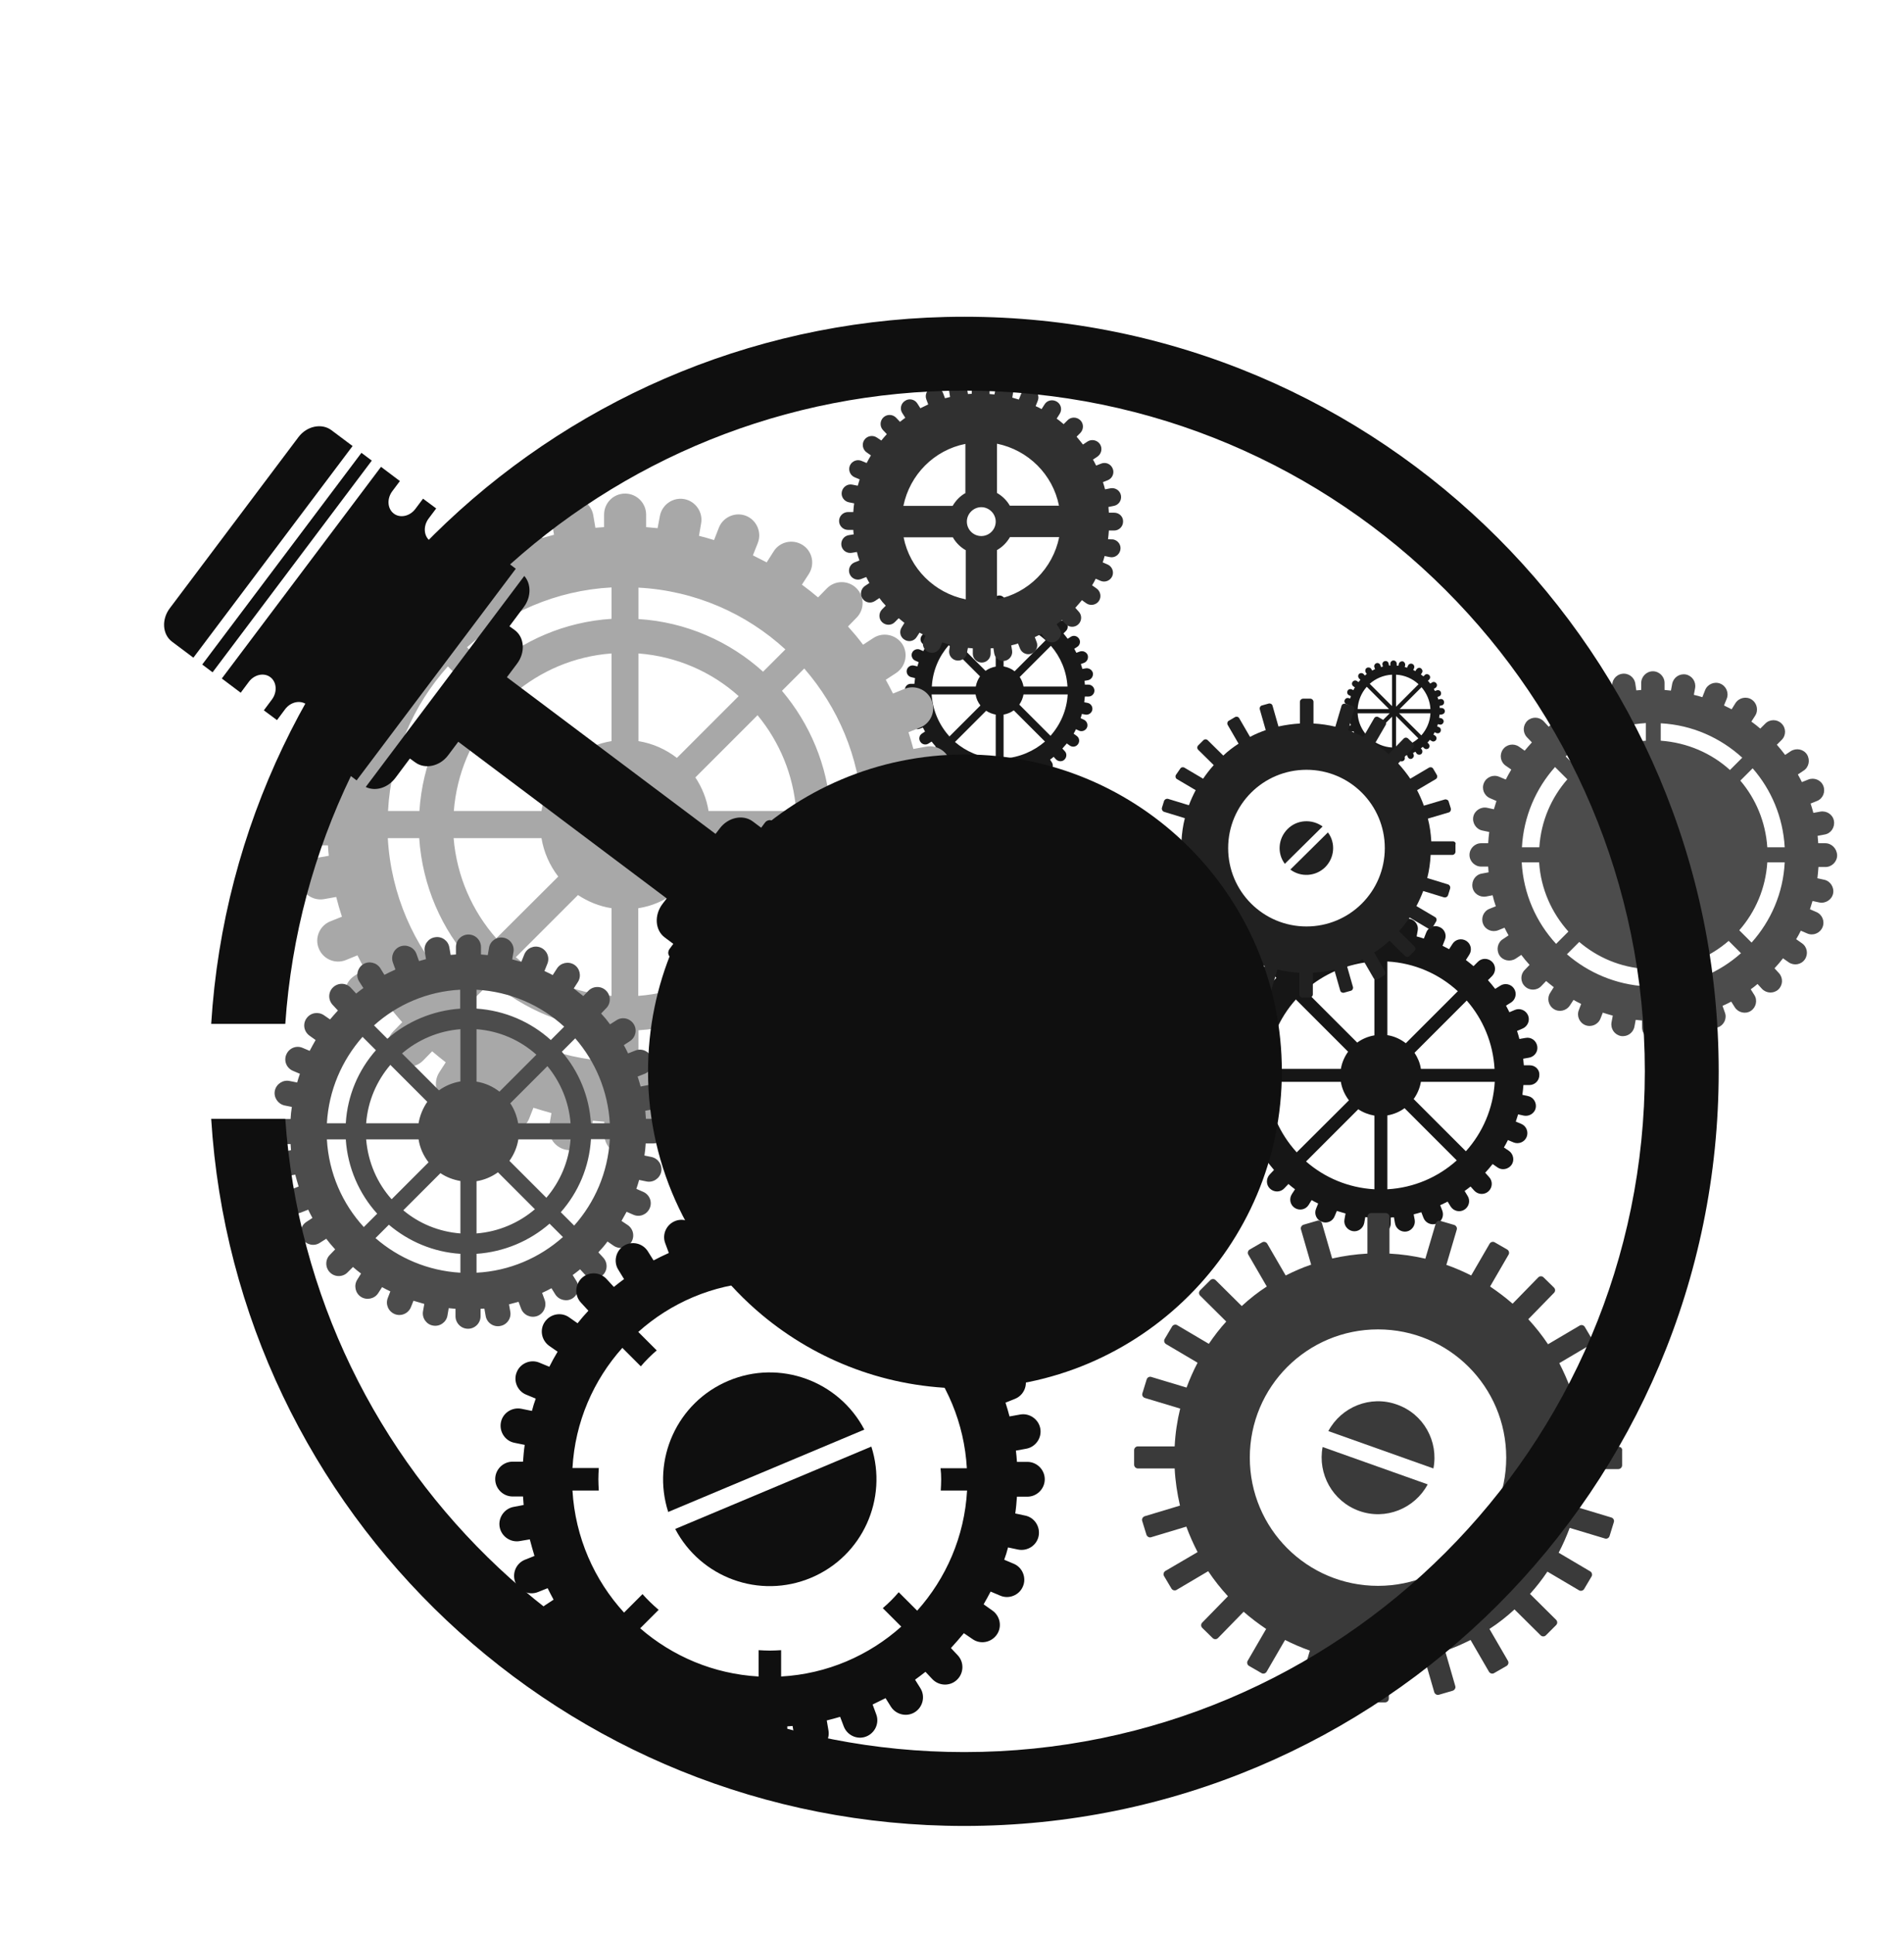 <?xml version="1.0" encoding="utf-8"?>
<!-- Generator: Adobe Illustrator 19.0.0, SVG Export Plug-In . SVG Version: 6.00 Build 0)  -->
<svg version="1.1" id="Calque_1" xmlns="http://www.w3.org/2000/svg" xmlns:xlink="http://www.w3.org/1999/xlink" x="0px" y="0px"
	 viewBox="0 0 897 911" style="enable-background:new 0 0 897 911;" xml:space="preserve">
<style type="text/css">
	.st0{fill:#191919;}
	.st1{fill:#161616;}
	.st2{fill:#A8A8A8;}
	.st3{fill:#4C4C4C;}
	.st4{fill:#303030;}
	.st5{fill:#0F0F0F;}
	.st6{fill:#212121;}
	.st7{fill:#3A3A3A;}
</style>
<path class="st0" d="M679.2,336.5c0.8,0,1.5-0.7,1.5-1.5s-0.7-1.5-1.5-1.5h-0.9c0-0.3-0.1-0.7-0.1-1l0.9-0.2
	c0.8-0.1,1.4-0.9,1.2-1.8c-0.1-0.8-0.9-1.4-1.8-1.2l-0.9,0.2c-0.1-0.4-0.2-0.8-0.4-1.2l0.8-0.3c0.8-0.3,1.1-1.2,0.8-2
	c-0.3-0.8-1.2-1.1-2-0.8l-0.8,0.3c-0.2-0.3-0.3-0.7-0.5-1l0.8-0.5c0.7-0.5,0.9-1.4,0.4-2.1s-1.4-0.9-2.1-0.4l-0.8,0.5
	c-0.3-0.5-0.7-0.9-1.1-1.3l0.6-0.6c0.6-0.6,0.6-1.6,0-2.1c-0.6-0.6-1.6-0.6-2.1,0l-0.6,0.6c-0.4-0.3-0.8-0.6-1.2-0.9l0.5-0.8
	c0.5-0.7,0.2-1.6-0.5-2.1c-0.7-0.5-1.6-0.2-2.1,0.5l-0.5,0.8c-0.3-0.2-0.7-0.3-1-0.5l0.4-0.9c0.3-0.8-0.1-1.7-0.9-2
	c-0.8-0.3-1.7,0.1-2,0.9l-0.4,0.9c-0.4-0.1-0.7-0.2-1.1-0.3l0.2-0.9c0.1-0.8-0.4-1.6-1.2-1.8c-0.8-0.1-1.6,0.4-1.8,1.2l-0.2,0.9
	c-0.3,0-0.6-0.1-0.8-0.1v-0.9c0-0.8-0.7-1.5-1.5-1.5c-0.8,0-1.5,0.7-1.5,1.5v0.9c-0.2,0-0.4,0-0.6,0l-0.2-0.9
	c-0.1-0.8-0.9-1.4-1.7-1.2c-0.8,0.1-1.4,0.9-1.2,1.7l0.2,0.9c-0.3,0.1-0.6,0.1-0.9,0.2l-0.3-0.9c-0.3-0.8-1.2-1.2-1.9-0.9
	c-0.8,0.3-1.2,1.2-0.9,1.9l0.3,0.9c-0.5,0.2-0.9,0.4-1.3,0.7l-0.5-0.8c-0.4-0.7-1.4-0.9-2.1-0.5c-0.7,0.4-0.9,1.4-0.5,2.1l0.5,0.8
	c-0.3,0.2-0.6,0.4-0.9,0.7l-0.6-0.7c-0.6-0.6-1.5-0.6-2.1-0.1c-0.6,0.6-0.6,1.5-0.1,2.1l0.7,0.7c-0.3,0.4-0.6,0.7-0.9,1.1l-0.7-0.5
	c-0.7-0.5-1.6-0.3-2.1,0.4c-0.5,0.7-0.3,1.6,0.4,2.1l0.7,0.5c-0.3,0.4-0.5,0.9-0.7,1.3l-0.8-0.4c-0.8-0.3-1.7,0-2,0.8
	c-0.3,0.8,0,1.7,0.8,2l0.8,0.4c-0.1,0.4-0.2,0.7-0.3,1.1l-0.9-0.2c-0.8-0.2-1.6,0.4-1.8,1.2c-0.2,0.8,0.4,1.6,1.2,1.8l0.9,0.2
	c-0.1,0.5-0.1,1-0.2,1.5h-0.9c-0.8,0-1.5,0.7-1.5,1.5s0.7,1.5,1.5,1.5h0.9c0,0.3,0,0.5,0.1,0.7l-0.9,0.2c-0.8,0.1-1.4,0.9-1.2,1.8
	c0.1,0.8,0.9,1.4,1.8,1.2l0.9-0.2c0.1,0.5,0.3,1,0.4,1.4l-0.8,0.3c-0.8,0.3-1.1,1.2-0.8,2c0.3,0.8,1.2,1.1,2,0.8l0.8-0.3
	c0.2,0.3,0.3,0.7,0.5,1l-0.8,0.5c-0.7,0.5-0.9,1.4-0.4,2.1s1.4,0.9,2.1,0.4l0.8-0.5c0.3,0.4,0.7,0.9,1.1,1.3L640,350
	c-0.6,0.6-0.6,1.6,0,2.1c0.6,0.6,1.6,0.6,2.1,0l0.6-0.7c0.3,0.3,0.6,0.5,1,0.8l-0.5,0.7c-0.5,0.7-0.2,1.6,0.5,2.1
	c0.7,0.5,1.6,0.2,2.1-0.5l0.5-0.7c0.3,0.2,0.7,0.4,1,0.5l-0.3,0.8c-0.3,0.8,0.1,1.7,0.9,2c0.8,0.3,1.7-0.1,2-0.9l0.3-0.8
	c0.4,0.1,0.9,0.3,1.3,0.4l-0.2,0.9c-0.1,0.8,0.4,1.6,1.2,1.8c0.8,0.1,1.6-0.4,1.8-1.2l0.2-0.9c0.3,0,0.6,0.1,0.8,0.1v0.9
	c0,0.8,0.7,1.5,1.5,1.5c0.8,0,1.5-0.7,1.5-1.5v-0.9c0.2,0,0.3,0,0.5,0l0.1,0.9c0.1,0.8,0.9,1.4,1.7,1.2h0c0.8-0.1,1.4-0.9,1.2-1.7
	l-0.1-0.9c0.4-0.1,0.8-0.2,1.2-0.3l0.3,0.8c0.3,0.8,1.2,1.2,1.9,0.9s1.2-1.2,0.9-1.9l-0.3-0.8c0.4-0.2,0.8-0.4,1.1-0.6l0.5,0.7
	c0.4,0.7,1.4,0.9,2.1,0.5c0.7-0.4,0.9-1.4,0.5-2.1l-0.5-0.7c0.3-0.2,0.6-0.5,0.9-0.7l0.6,0.6c0.6,0.6,1.5,0.6,2.1,0.1
	c0.6-0.6,0.6-1.5,0.1-2.1l-0.6-0.6c0.4-0.4,0.8-0.9,1.1-1.3l0.8,0.5c0.7,0.5,1.6,0.3,2.1-0.4s0.3-1.6-0.4-2.1l-0.8-0.5
	c0.2-0.4,0.4-0.7,0.6-1.1l0.8,0.4c0.8,0.3,1.7,0,2-0.8s0-1.7-0.8-2l-0.8-0.3c0.1-0.4,0.2-0.7,0.3-1.1l0.9,0.2
	c0.8,0.2,1.6-0.4,1.8-1.2c0.2-0.8-0.4-1.6-1.2-1.8l-0.9-0.2c0.1-0.5,0.1-1,0.2-1.5H679.2z M643.9,323.5l10.5,10.5h-14.8
	C639.8,330,641.4,326.3,643.9,323.5z M644.1,346.6c-2.6-2.8-4.3-6.5-4.5-10.6h15.1L644.1,346.6z M655.8,352.1
	c-3.9-0.2-7.5-1.8-10.3-4.2l10.3-10.3V352.1z M655.8,332.6l-10.5-10.5c2.8-2.5,6.5-4.1,10.5-4.3V332.6z M657.7,317.8
	c4.1,0.2,7.8,1.9,10.6,4.5l-10.6,10.6V317.8z M657.7,352.1v-14.8l10.5,10.5C665.4,350.3,661.8,351.9,657.7,352.1z M669.6,346.4
	L659.1,336h14.8C673.7,340,672.1,343.6,669.6,346.4z M659.4,334l10.3-10.3c2.4,2.8,4,6.4,4.2,10.3H659.4z"/>
<path class="st0" d="M512.8,328.1c1.6,0,2.8-1.3,2.8-2.8s-1.3-2.8-2.8-2.8h-1.7c0-0.6-0.1-1.2-0.2-1.8l1.7-0.3
	c1.5-0.3,2.5-1.8,2.3-3.3c-0.3-1.5-1.8-2.5-3.3-2.3l-1.7,0.3c-0.2-0.8-0.4-1.5-0.7-2.3l1.6-0.6c1.4-0.6,2.1-2.2,1.6-3.7
	c-0.6-1.4-2.2-2.1-3.7-1.6l-1.6,0.6c-0.3-0.6-0.6-1.2-1-1.9l1.4-0.9c1.3-0.8,1.7-2.6,0.8-3.9s-2.6-1.7-3.9-0.8l-1.4,0.9
	c-0.6-0.8-1.3-1.7-2-2.5l1.2-1.2c1.1-1.1,1.1-2.9,0-4c-1.1-1.1-2.9-1.1-4,0l-1.2,1.2c-0.7-0.6-1.4-1.2-2.2-1.7l0.9-1.5
	c0.8-1.3,0.5-3.1-0.9-3.9h0c-1.3-0.8-3.1-0.5-3.9,0.9l-1,1.5c-0.6-0.3-1.2-0.6-1.9-0.9l0.7-1.7c0.6-1.4-0.1-3.1-1.6-3.7
	c-1.4-0.6-3.1,0.1-3.7,1.6l-0.7,1.7c-0.7-0.2-1.4-0.4-2-0.6l0.3-1.7c0.3-1.5-0.7-3-2.3-3.3c-1.5-0.3-3,0.7-3.3,2.3l-0.3,1.7
	c-0.5-0.1-1-0.1-1.5-0.1v-1.7c0-1.6-1.3-2.8-2.8-2.8c-1.6,0-2.8,1.3-2.8,2.8v1.7c-0.4,0-0.8,0.1-1.2,0.1l-0.3-1.7
	c-0.3-1.5-1.7-2.6-3.3-2.3c-1.5,0.3-2.6,1.7-2.3,3.3l0.3,1.7c-0.5,0.1-1.1,0.3-1.6,0.4l-0.6-1.6c-0.5-1.5-2.2-2.2-3.6-1.7
	c-1.5,0.5-2.2,2.2-1.7,3.6l0.6,1.6c-0.8,0.4-1.7,0.8-2.5,1.2l-0.9-1.5c-0.8-1.3-2.6-1.7-3.9-0.9c-1.3,0.8-1.7,2.6-0.9,3.9l0.9,1.5
	c-0.6,0.4-1.1,0.8-1.6,1.3l-1.2-1.3c-1.1-1.1-2.9-1.2-4-0.1c-1.1,1.1-1.2,2.9-0.1,4l1.2,1.3c-0.6,0.7-1.2,1.3-1.8,2l-1.4-1
	c-1.3-0.9-3-0.6-3.9,0.7c-0.9,1.3-0.6,3,0.7,3.9l1.4,0.9c-0.5,0.8-0.9,1.6-1.3,2.4l-1.6-0.7c-1.4-0.6-3.1,0.1-3.7,1.5
	c-0.6,1.4,0.1,3.1,1.5,3.7l1.6,0.7c-0.2,0.7-0.4,1.3-0.6,2l-1.7-0.4c-1.5-0.3-3,0.7-3.3,2.2c-0.3,1.5,0.7,3,2.2,3.3l1.7,0.4
	c-0.1,0.9-0.2,1.8-0.3,2.7h-1.7c-1.6,0-2.8,1.3-2.8,2.8s1.3,2.8,2.8,2.8h1.7c0,0.5,0.1,0.9,0.1,1.4l-1.6,0.3
	c-1.5,0.3-2.5,1.8-2.3,3.3h0c0.3,1.5,1.8,2.5,3.3,2.3l1.6-0.3c0.2,0.9,0.5,1.8,0.8,2.7l-1.6,0.6c-1.4,0.6-2.1,2.2-1.6,3.7
	c0.6,1.4,2.2,2.1,3.7,1.6l1.6-0.6c0.3,0.6,0.6,1.2,1,1.9l-1.4,0.9c-1.3,0.8-1.7,2.6-0.8,3.9c0.8,1.3,2.6,1.7,3.9,0.8l1.4-0.9
	c0.6,0.8,1.3,1.6,2,2.4l-1.2,1.2c-1.1,1.1-1.1,2.9,0,4c1.1,1.1,2.9,1.1,4,0l1.2-1.2c0.6,0.5,1.2,1,1.8,1.5l-0.9,1.4
	c-0.8,1.3-0.5,3.1,0.9,3.9c1.3,0.8,3.1,0.5,3.9-0.9l0.9-1.3c0.6,0.3,1.2,0.7,1.9,1l-0.6,1.5c-0.6,1.4,0.1,3.1,1.6,3.7
	c1.4,0.6,3.1-0.1,3.7-1.6l0.6-1.4c0.8,0.3,1.6,0.5,2.4,0.7l-0.3,1.7c-0.3,1.5,0.7,3,2.3,3.3c1.5,0.3,3-0.7,3.3-2.3l0.3-1.7
	c0.5,0.1,1,0.1,1.5,0.1v1.7c0,1.6,1.3,2.8,2.8,2.8c1.6,0,2.8-1.3,2.8-2.8v-1.7c0.3,0,0.6,0,0.9-0.1l0.3,1.7c0.3,1.5,1.7,2.6,3.3,2.3
	s2.6-1.7,2.3-3.3l-0.3-1.6c0.7-0.2,1.5-0.4,2.2-0.6l0.6,1.6c0.5,1.5,2.2,2.2,3.6,1.7c1.5-0.5,2.2-2.2,1.7-3.6l-0.6-1.6
	c0.7-0.3,1.4-0.7,2.1-1l0.9,1.4c0.8,1.3,2.6,1.7,3.9,0.9c1.3-0.8,1.7-2.6,0.9-3.9l-0.9-1.4c0.6-0.4,1.1-0.8,1.7-1.3l1.1,1.2
	c1.1,1.1,2.9,1.2,4,0.1v0c1.1-1.1,1.2-2.9,0.1-4l-1.1-1.2c0.7-0.8,1.4-1.6,2.1-2.4l1.4,1c1.3,0.9,3,0.6,3.9-0.7v0
	c0.9-1.3,0.6-3-0.7-3.9l-1.4-1c0.4-0.7,0.8-1.4,1.1-2.1l1.5,0.7c1.4,0.6,3.1-0.1,3.7-1.5c0.6-1.4-0.1-3.1-1.5-3.7l-1.5-0.7
	c0.2-0.7,0.4-1.3,0.6-2l1.6,0.3c1.5,0.3,3-0.7,3.3-2.2c0.3-1.5-0.7-3-2.2-3.3l-1.6-0.3c0.1-0.9,0.2-1.8,0.3-2.7H512.8z M447,303.9
	l14.7,14.7c-1,1.4-1.7,3.1-2,4.8H439C439.4,315.9,442.4,309.1,447,303.9z M447.3,346.9c-4.8-5.3-7.9-12.2-8.4-19.8h20.7
	c0.3,1.9,1.1,3.7,2.3,5.2L447.3,346.9z M469.1,357.3c-7.3-0.4-14-3.3-19.2-7.8l14.7-14.7c1.3,0.9,2.9,1.5,4.5,1.8V357.3z M469.1,314
	c-1.8,0.3-3.4,1-4.8,2l-14.7-14.7c5.2-4.7,12-7.7,19.5-8.1V314z M472.8,293.2c7.6,0.4,14.5,3.5,19.8,8.4L478,316.2
	c-1.5-1.2-3.2-1.9-5.2-2.3V293.2z M472.8,357.3v-20.7c1.8-0.3,3.4-1,4.8-2l14.7,14.7C487.1,353.8,480.3,356.8,472.8,357.3z
	 M494.9,346.6l-14.7-14.7c1-1.4,1.7-3.1,2-4.8H503C502.6,334.5,499.6,341.3,494.9,346.6z M482.2,323.4c-0.3-1.6-0.9-3.2-1.8-4.5
	l14.7-14.7c4.5,5.2,7.4,11.9,7.8,19.2H482.2z"/>
<path class="st1" d="M720.7,501.8h-2.8c-0.1-1-0.2-2.1-0.3-3.1l2.8-0.5c2.6-0.5,4.3-2.9,3.8-5.5c-0.5-2.6-2.9-4.3-5.5-3.8l-2.9,0.5
	c-0.3-1.3-0.7-2.5-1.1-3.8l2.6-1.1c2.4-1,3.6-3.8,2.6-6.2s-3.8-3.6-6.2-2.6l-2.6,1.1c-0.5-1.1-1.1-2.1-1.6-3.1l2.4-1.5
	c2.2-1.4,2.8-4.4,1.4-6.5h0c-1.4-2.2-4.4-2.8-6.5-1.4l-2.4,1.5c-1.1-1.4-2.2-2.8-3.4-4.1l2-2c1.8-1.9,1.8-4.9-0.1-6.7
	c-1.9-1.8-4.9-1.8-6.7,0.1l-2,2c-1.2-1-2.4-2-3.6-2.9l1.6-2.5c1.4-2.2,0.8-5.1-1.4-6.5s-5.1-0.8-6.5,1.4l-1.6,2.5
	c-1-0.5-2.1-1.1-3.1-1.6l1.1-2.8c1-2.4-0.2-5.2-2.7-6.1c-2.4-1-5.2,0.2-6.1,2.7l-1.1,2.8c-1.1-0.4-2.3-0.7-3.4-1l0.5-2.8
	c0.5-2.6-1.3-5-3.8-5.5s-5,1.3-5.5,3.8l-0.5,2.8c-0.9-0.1-1.7-0.2-2.6-0.2v-2.8c0-2.6-2.1-4.7-4.7-4.7c-2.6,0-4.7,2.1-4.7,4.7v2.8
	c-0.7,0-1.3,0.1-2,0.2l-0.5-2.8c-0.4-2.6-2.9-4.3-5.4-3.9c-2.6,0.4-4.3,2.9-3.9,5.4l0.5,2.9c-0.9,0.2-1.8,0.5-2.7,0.7l-1-2.7
	c-0.9-2.4-3.6-3.7-6.1-2.8s-3.7,3.6-2.8,6.1l1,2.7c-1.4,0.6-2.8,1.3-4.2,2l-1.6-2.5c-1.4-2.2-4.3-2.9-6.5-1.5s-2.9,4.3-1.5,6.5
	l1.6,2.5c-0.9,0.7-1.9,1.4-2.8,2.1l-2-2.2c-1.8-1.9-4.8-2-6.7-0.2c-1.9,1.8-2,4.8-0.2,6.7l2,2.2c-1,1.1-2,2.2-3,3.4l-2.3-1.6
	c-2.1-1.5-5.1-0.9-6.6,1.2c-1.5,2.1-0.9,5.1,1.2,6.6l2.3,1.6c-0.8,1.3-1.5,2.7-2.3,4.1l-2.6-1.1c-2.4-1-5.2,0.1-6.2,2.5
	c-1,2.4,0.1,5.2,2.5,6.2l2.6,1.1c-0.4,1.1-0.7,2.2-1,3.3l-2.8-0.6c-2.5-0.5-5.1,1.1-5.6,3.6s1.1,5.1,3.6,5.6l2.8,0.6
	c-0.2,1.5-0.4,3-0.5,4.6h-2.8c-2.6,0-4.7,2.1-4.7,4.7v0c0,2.6,2.1,4.7,4.7,4.7h2.8c0.1,0.8,0.1,1.6,0.2,2.3l-2.7,0.5
	c-2.6,0.5-4.3,2.9-3.8,5.5v0c0.5,2.6,2.9,4.3,5.5,3.8l2.7-0.5c0.4,1.5,0.8,3,1.3,4.5l-2.6,1.1c-2.4,1-3.6,3.8-2.6,6.2
	c1,2.4,3.8,3.6,6.2,2.6l2.6-1.1c0.5,1.1,1.1,2.1,1.6,3.1l-2.4,1.5c-2.2,1.4-2.8,4.4-1.4,6.5s4.4,2.8,6.5,1.4l2.4-1.5
	c1.1,1.4,2.2,2.8,3.3,4.1l-2,2.1c-1.8,1.9-1.8,4.9,0.1,6.7c1.9,1.8,4.9,1.8,6.7-0.1l2-2.1c1,0.9,2,1.7,3.1,2.5l-1.5,2.3
	c-1.4,2.2-0.8,5.1,1.4,6.5c2.2,1.4,5.1,0.8,6.5-1.4l1.4-2.3c1,0.6,2.1,1.1,3.1,1.6l-1,2.5c-1,2.4,0.2,5.2,2.7,6.1
	c2.4,1,5.2-0.2,6.1-2.7l1-2.4c1.3,0.4,2.7,0.8,4.1,1.2l-0.5,2.8c-0.5,2.6,1.3,5,3.8,5.5c2.6,0.5,5-1.3,5.5-3.8l0.5-2.8
	c0.9,0.1,1.7,0.2,2.6,0.2v2.8c0,2.6,2.1,4.7,4.7,4.7c2.6,0,4.7-2.1,4.7-4.7v-2.8c0.5,0,1-0.1,1.5-0.1l0.5,2.8
	c0.4,2.6,2.9,4.3,5.4,3.9s4.3-2.9,3.9-5.4l-0.5-2.7c1.2-0.3,2.4-0.6,3.6-1l1,2.6c0.9,2.4,3.6,3.7,6.1,2.8s3.7-3.6,2.8-6.1l-1-2.6
	c1.2-0.6,2.4-1.1,3.5-1.7l1.4,2.3c1.4,2.2,4.3,2.9,6.5,1.5s2.9-4.3,1.5-6.5l-1.4-2.3c1-0.7,1.9-1.4,2.8-2.1l1.8,2
	c1.8,1.9,4.8,2,6.7,0.2v0c1.9-1.8,2-4.8,0.2-6.7l-1.8-2c1.2-1.3,2.4-2.7,3.5-4.1l2.3,1.6c2.1,1.5,5.1,0.9,6.6-1.2v0
	c1.5-2.1,0.9-5.1-1.2-6.6l-2.4-1.6c0.7-1.1,1.3-2.3,1.9-3.5l2.6,1.1c2.4,1,5.2-0.1,6.2-2.5c1-2.4-0.1-5.2-2.5-6.2l-2.6-1.1
	c0.4-1.1,0.7-2.2,1.1-3.4l2.7,0.6c2.5,0.5,5.1-1.1,5.6-3.6c0.5-2.5-1.1-5.1-3.6-5.6l-2.7-0.6c0.2-1.5,0.4-3,0.5-4.6h2.8
	c2.6,0,4.7-2.1,4.7-4.7v0C725.4,503.9,723.3,501.8,720.7,501.8z M610.5,470.8l24.6,24.6c-1.7,2.4-2.9,5.1-3.4,8.1h-34.8
	C597.6,491,602.6,479.6,610.5,470.8z M610.9,542.8c-8.1-8.9-13.3-20.4-14-33.2h34.8c0.5,3.2,1.9,6.2,3.8,8.7L610.9,542.8z
	 M647.5,560.2c-12.3-0.7-23.5-5.5-32.2-13.1l24.6-24.6c2.2,1.5,4.8,2.5,7.6,3V560.2z M647.5,487.7c-3,0.5-5.8,1.7-8.1,3.4
	l-24.6-24.6c8.8-7.8,20.2-12.8,32.7-13.6V487.7z M653.6,452.9c12.8,0.7,24.4,5.9,33.2,14l-24.5,24.5c-2.5-1.9-5.4-3.3-8.7-3.8V452.9
	z M653.6,560.2v-34.8c3-0.5,5.8-1.7,8.1-3.4l24.6,24.6C677.5,554.5,666.1,559.5,653.6,560.2z M690.6,542.3l-24.6-24.6
	c1.7-2.4,2.9-5.1,3.4-8.1h34.8C703.5,522.1,698.5,533.5,690.6,542.3z M669.4,503.5c-0.4-2.8-1.5-5.3-3-7.6l24.6-24.6
	c7.6,8.7,12.4,19.9,13.1,32.2H669.4z"/>
<path class="st2" d="M440.5,378.6h-5.9c-0.1-2.1-0.3-4.3-0.6-6.4l5.9-1.1c5.3-1,8.9-6.1,7.9-11.5c-1-5.3-6.1-8.9-11.5-7.9l-6,1.1
	c-0.7-2.7-1.5-5.3-2.3-7.9l5.5-2.2c5-2,7.5-7.8,5.4-12.8c-2-5-7.8-7.5-12.8-5.4l-5.4,2.2c-1.1-2.2-2.2-4.3-3.4-6.5l4.9-3.2
	c4.5-3,5.8-9.1,2.9-13.6h0c-3-4.5-9.1-5.8-13.6-2.9l-4.9,3.2c-2.2-3-4.6-5.8-7.1-8.6l4.1-4.2c3.8-3.9,3.7-10.1-0.2-13.9
	c-3.9-3.8-10.1-3.7-13.9,0.2l-4.1,4.2c-2.5-2.1-5-4.1-7.6-6l3.3-5.1c2.9-4.6,1.6-10.7-3-13.6h0c-4.6-2.9-10.7-1.6-13.6,3l-3.3,5.2
	c-2.1-1.1-4.3-2.2-6.5-3.3l2.3-5.8c2-5-0.5-10.8-5.5-12.8c-5-2-10.8,0.5-12.8,5.5l-2.3,5.9c-2.3-0.7-4.7-1.4-7.1-2l1-5.8
	c1-5.3-2.6-10.5-7.9-11.5c-5.3-1-10.5,2.6-11.5,7.9l-1.1,5.8c-1.8-0.2-3.6-0.3-5.4-0.5v-5.9c0-5.4-4.4-9.9-9.9-9.9s-9.9,4.4-9.9,9.9
	v5.9c-1.4,0.1-2.8,0.2-4.1,0.3l-1-5.9c-0.9-5.3-6-9-11.4-8.1c-5.3,0.9-9,6-8.1,11.4l1,5.9c-1.9,0.5-3.7,1-5.5,1.5l-2.1-5.6
	c-1.9-5.1-7.6-7.7-12.7-5.8c-5.1,1.9-7.7,7.6-5.8,12.7l2.1,5.6c-3,1.3-5.9,2.7-8.7,4.2l-3.2-5.2c-2.9-4.6-9-6-13.6-3.1
	c-4.6,2.9-6,9-3.1,13.6l3.3,5.2c-2,1.4-3.9,2.9-5.7,4.4l-4.2-4.5c-3.7-4-10-4.2-13.9-0.5c-4,3.7-4.2,10-0.5,13.9l4.2,4.5
	c-2.1,2.3-4.2,4.7-6.2,7.1l-4.8-3.4c-4.5-3.1-10.6-2-13.7,2.5c-3.1,4.5-2,10.6,2.5,13.7l4.7,3.3c-1.7,2.8-3.2,5.6-4.7,8.5l-5.5-2.3
	c-5-2.1-10.8,0.2-12.9,5.2c-2.1,5,0.2,10.8,5.2,12.9l5.5,2.3c-0.8,2.3-1.5,4.6-2.2,7l-5.8-1.2c-5.3-1.1-10.6,2.3-11.7,7.6
	c-1.1,5.3,2.3,10.6,7.6,11.7l5.9,1.2c-0.4,3.1-0.8,6.3-1,9.5h-5.9c-5.4,0-9.9,4.4-9.9,9.9v0c0,5.4,4.4,9.9,9.9,9.9h5.9
	c0.1,1.6,0.2,3.3,0.4,4.9l-5.7,1c-5.3,1-8.9,6.1-7.9,11.5l0,0c1,5.3,6.1,8.9,11.5,7.9l5.6-1c0.8,3.2,1.7,6.3,2.7,9.3l-5.5,2.2
	c-5,2-7.5,7.8-5.4,12.8c2,5,7.8,7.5,12.8,5.4l5.4-2.2c1.1,2.2,2.2,4.3,3.4,6.5l-4.9,3.2c-4.5,3-5.8,9.1-2.9,13.6
	c3,4.5,9.1,5.8,13.6,2.9l4.9-3.2c2.2,2.9,4.5,5.7,7,8.5l-4.2,4.3c-3.8,3.9-3.7,10.1,0.2,13.9c3.9,3.8,10.1,3.7,13.9-0.2l4.2-4.3
	c2.1,1.8,4.2,3.5,6.4,5.2l-3.1,4.8c-2.9,4.6-1.6,10.7,3,13.6c4.6,2.9,10.7,1.6,13.6-3l3-4.7c2.1,1.2,4.3,2.3,6.5,3.4l-2,5.1
	c-2,5,0.5,10.8,5.5,12.8c5,2,10.8-0.5,12.8-5.5l2-5.1c2.8,0.9,5.7,1.7,8.5,2.5l-1,5.8c-1,5.3,2.6,10.5,7.9,11.5
	c5.3,1,10.5-2.6,11.5-7.9l1.1-5.8c1.8,0.2,3.6,0.3,5.4,0.5v5.9c0,5.4,4.4,9.9,9.9,9.9s9.9-4.4,9.9-9.9v-5.9c1-0.1,2-0.1,3-0.2l1,5.8
	c0.9,5.3,6,9,11.4,8.1h0c5.3-0.9,9-6,8.1-11.4l-1-5.7c2.5-0.6,5.1-1.3,7.6-2l2,5.4c1.9,5.1,7.6,7.7,12.7,5.8
	c5.1-1.9,7.7-7.6,5.8-12.7l-2-5.5c2.5-1.1,5-2.3,7.4-3.6l3,4.8c2.9,4.6,9,6,13.6,3.1s6-9,3.1-13.6l-3-4.8c2-1.4,3.9-2.9,5.8-4.5
	l3.8,4.1c3.7,4,10,4.2,13.9,0.5v0c4-3.7,4.2-10,0.5-13.9l-3.8-4.1c2.5-2.7,5-5.5,7.3-8.5l4.9,3.4c4.5,3.1,10.6,2,13.7-2.5v0
	c3.1-4.5,2-10.6-2.5-13.7l-5-3.4c1.4-2.4,2.7-4.8,3.9-7.2l5.4,2.3c5,2.1,10.8-0.2,12.9-5.2c2.1-5-0.2-10.8-5.2-12.9l-5.4-2.3
	c0.8-2.3,1.5-4.6,2.2-7l5.7,1.2c5.3,1.1,10.6-2.3,11.7-7.6c1.1-5.3-2.3-10.6-7.6-11.7l-5.7-1.2c0.4-3.2,0.8-6.3,1-9.6h5.9
	c5.4,0,9.9-4.4,9.9-9.9v0C450.3,383,445.9,378.6,440.5,378.6z M370,305.9l-10.5,10.5c-15.7-14.2-36.2-23.4-58.7-24.8v-14.8
	C327.4,278.2,351.6,289,370,305.9z M300.8,307.8c18.1,1.4,34.5,8.7,47.2,20.1L318.9,357c-5.2-4-11.3-6.8-18.1-7.9V307.8z
	 M262.1,365.1c-3.6,4.9-6,10.7-7,16.9h-41.3c1.4-17.6,8.3-33.5,19.1-46.2L262.1,365.1z M241.9,326.9c12.6-10.8,28.6-17.8,46.2-19.1
	v41.3c-6.3,1-12,3.5-16.9,7L241.9,326.9z M255.1,394.8c1.1,6.7,3.9,12.9,7.9,18.1L233.8,442c-11.3-12.8-18.6-29.2-20.1-47.2H255.1z
	 M272.3,421.6c4.7,3.1,10,5.3,15.8,6.2v41.3c-17.1-1.3-32.6-7.9-45.1-18.2L272.3,421.6z M300.8,427.8c6.3-1,12-3.5,16.9-7l29.2,29.2
	c-12.6,10.8-28.6,17.8-46.2,19.1V427.8z M326.8,411.7c3.6-4.9,6-10.7,7-16.9h41.3c-1.4,17.6-8.3,33.5-19.1,46.2L326.8,411.7z
	 M333.8,382c-0.9-5.8-3.1-11.1-6.2-15.8l29.3-29.3c10.3,12.5,16.9,28,18.2,45.1H333.8z M288.1,276.7v14.8c-22,1.4-42,10.2-57.6,23.9
	L220,304.9C238.3,288.6,262,278.1,288.1,276.7z M211,313.9l10.5,10.5C207.8,340,199,360,197.6,382h-14.8
	C184.2,355.9,194.6,332.2,211,313.9z M211.9,464c-16.9-18.4-27.7-42.6-29.2-69.2h14.8c1.5,22.5,10.6,43,24.8,58.7L211.9,464z
	 M221,472.8l10.5-10.5c15.4,13.2,35,21.6,56.6,22.9v14.8C262.5,498.7,239.2,488.7,221,472.8z M300.8,500.1v-14.8
	c22-1.4,42-10.2,57.6-23.9l10.5,10.5C350.6,488.3,326.9,498.7,300.8,500.1z M378,462.9l-10.5-10.5c13.7-15.6,22.4-35.6,23.9-57.6
	h14.8C404.7,420.9,394.3,444.6,378,462.9z M391.3,382c-1.4-21.5-9.8-41.1-22.9-56.6l10.5-10.5c15.8,18.2,25.9,41.5,27.3,67.1H391.3z
	"/>
<path class="st3" d="M307.8,527h-3.5c-0.1-1.3-0.2-2.5-0.3-3.8l3.5-0.6c3.2-0.6,5.3-3.7,4.7-6.8s-3.7-5.3-6.8-4.7l-3.6,0.7
	c-0.4-1.6-0.9-3.1-1.4-4.7l3.3-1.3c3-1.2,4.5-4.7,3.2-7.7c-1.2-3-4.7-4.5-7.7-3.2l-3.3,1.3c-0.6-1.3-1.3-2.6-2-3.9l2.9-1.9
	c2.7-1.8,3.5-5.4,1.7-8.1h0c-1.8-2.7-5.4-3.5-8.1-1.7l-3,1.9c-1.3-1.8-2.7-3.5-4.2-5.1l2.4-2.5c2.3-2.3,2.2-6.1-0.1-8.3
	c-2.3-2.3-6.1-2.2-8.3,0.1l-2.4,2.5c-1.5-1.2-3-2.4-4.5-3.6l2-3.1c1.7-2.7,0.9-6.4-1.8-8.1h0c-2.7-1.7-6.4-0.9-8.1,1.8l-2,3.1
	c-1.3-0.7-2.6-1.3-3.9-1.9l1.4-3.5c1.2-3-0.3-6.4-3.3-7.6c-3-1.2-6.4,0.3-7.6,3.3l-1.4,3.5c-1.4-0.4-2.8-0.8-4.3-1.2l0.6-3.4
	c0.6-3.2-1.6-6.3-4.7-6.8c-3.2-0.6-6.3,1.6-6.8,4.7l-0.6,3.5c-1.1-0.1-2.1-0.2-3.2-0.3v-3.5c0-3.2-2.6-5.9-5.9-5.9
	c-3.2,0-5.9,2.6-5.9,5.9v3.5c-0.8,0.1-1.6,0.1-2.5,0.2l-0.6-3.5c-0.5-3.2-3.6-5.4-6.8-4.8c-3.2,0.5-5.4,3.6-4.8,6.8l0.6,3.5
	c-1.1,0.3-2.2,0.6-3.3,0.9l-1.2-3.4c-1.1-3-4.5-4.6-7.6-3.5c-3,1.1-4.6,4.5-3.5,7.6l1.2,3.3c-1.8,0.8-3.5,1.6-5.2,2.5l-1.9-3.1
	c-1.7-2.7-5.4-3.6-8.1-1.9s-3.6,5.4-1.9,8.1l2,3.1c-1.2,0.9-2.3,1.7-3.4,2.6l-2.5-2.7c-2.2-2.4-5.9-2.5-8.3-0.3
	c-2.4,2.2-2.5,5.9-0.3,8.3l2.5,2.7c-1.3,1.4-2.5,2.8-3.7,4.2l-2.9-2c-2.7-1.8-6.3-1.2-8.2,1.5s-1.2,6.3,1.5,8.2l2.8,2
	c-1,1.7-1.9,3.4-2.8,5.1l-3.3-1.4c-3-1.3-6.4,0.1-7.7,3.1c-1.3,3,0.1,6.4,3.1,7.7l3.3,1.4c-0.5,1.4-0.9,2.7-1.3,4.1l-3.5-0.7
	c-3.2-0.7-6.3,1.4-7,4.5s1.4,6.3,4.5,7l3.5,0.7c-0.3,1.9-0.5,3.8-0.6,5.7h-3.5c-3.2,0-5.9,2.6-5.9,5.9v0c0,3.2,2.6,5.9,5.9,5.9h3.5
	c0.1,1,0.1,1.9,0.2,2.9l-3.4,0.6c-3.2,0.6-5.3,3.7-4.7,6.8l0,0c0.6,3.2,3.7,5.3,6.8,4.7l3.3-0.6c0.5,1.9,1,3.7,1.6,5.6l-3.3,1.3
	c-3,1.2-4.5,4.7-3.2,7.7c1.2,3,4.7,4.5,7.7,3.2l3.3-1.3c0.6,1.3,1.3,2.6,2,3.9l-2.9,1.9c-2.7,1.8-3.5,5.4-1.7,8.1
	c1.8,2.7,5.4,3.5,8.1,1.7l3-1.9c1.3,1.7,2.7,3.4,4.2,5l-2.5,2.6c-2.3,2.3-2.2,6.1,0.1,8.3c2.3,2.3,6.1,2.2,8.3-0.1l2.5-2.5
	c1.2,1.1,2.5,2.1,3.8,3.1l-1.8,2.9c-1.7,2.7-0.9,6.4,1.8,8.1c2.7,1.7,6.4,0.9,8.1-1.8l1.8-2.8c1.3,0.7,2.6,1.4,3.9,2l-1.2,3.1
	c-1.2,3,0.3,6.4,3.3,7.6c3,1.2,6.4-0.3,7.6-3.3l1.2-3c1.7,0.5,3.4,1,5.1,1.5l-0.6,3.4c-0.6,3.2,1.6,6.3,4.7,6.8
	c3.2,0.6,6.3-1.6,6.8-4.7l0.6-3.5c1.1,0.1,2.1,0.2,3.2,0.3v3.5c0,3.2,2.6,5.9,5.9,5.9c3.2,0,5.9-2.6,5.9-5.9v-3.5
	c0.6,0,1.2-0.1,1.8-0.1l0.6,3.4c0.5,3.2,3.6,5.4,6.8,4.8h0c3.2-0.5,5.4-3.6,4.8-6.8l-0.6-3.4c1.5-0.4,3-0.8,4.5-1.2l1.2,3.2
	c1.1,3,4.5,4.6,7.6,3.5c3-1.1,4.6-4.5,3.5-7.6l-1.2-3.3c1.5-0.7,3-1.4,4.4-2.2l1.8,2.9c1.7,2.7,5.4,3.6,8.1,1.9s3.6-5.4,1.9-8.1
	l-1.8-2.9c1.2-0.9,2.3-1.7,3.5-2.7l2.3,2.5c2.2,2.4,5.9,2.5,8.3,0.3v0c2.4-2.2,2.5-5.9,0.3-8.3l-2.3-2.5c1.5-1.6,3-3.3,4.3-5.1
	l2.9,2c2.7,1.8,6.3,1.2,8.2-1.5v0c1.8-2.7,1.2-6.3-1.5-8.2l-3-2c0.8-1.4,1.6-2.8,2.4-4.3l3.2,1.4c3,1.3,6.4-0.1,7.7-3.1
	c1.3-3-0.1-6.4-3.1-7.7l-3.2-1.4c0.5-1.4,0.9-2.8,1.3-4.2l3.4,0.7c3.2,0.7,6.3-1.4,7-4.5c0.7-3.2-1.4-6.3-4.5-7l-3.4-0.7
	c0.3-1.9,0.5-3.8,0.6-5.7h3.5c3.2,0,5.9-2.6,5.9-5.9v0C313.6,529.6,311,527,307.8,527z M170.8,488.4l6.3,6.3
	c-8.2,9.3-13.4,21.2-14.2,34.4H154C154.9,513.5,161.1,499.4,170.8,488.4z M197.2,529.1h-24.7c0.8-10.5,5-20,11.4-27.5l17.4,17.4
	C199.3,521.9,197.8,525.4,197.2,529.1z M201.9,547.5l-17.4,17.4c-6.8-7.6-11.1-17.4-12-28.2h24.7
	C197.8,540.7,199.5,544.4,201.9,547.5z M171.4,578c-10.1-11-16.5-25.4-17.4-41.3h8.9c0.9,13.4,6.3,25.6,14.8,35L171.4,578z
	 M216.9,599.5c-15.3-0.9-29.2-6.9-40-16.3l6.3-6.3c9.2,7.8,20.9,12.9,33.7,13.7V599.5z M216.9,581c-10.2-0.8-19.5-4.7-26.9-10.9
	l17.5-17.5c2.8,1.9,6,3.1,9.4,3.7V581z M216.9,509.4c-3.7,0.6-7.2,2.1-10.1,4.2l-17.4-17.4c7.5-6.4,17.1-10.6,27.5-11.4V509.4z
	 M216.9,475.1c-13.1,0.9-25.1,6.1-34.4,14.2l-6.3-6.3c10.9-9.8,25.1-16,40.6-16.8V475.1z M224.5,466.2c15.9,0.9,30.3,7.3,41.3,17.4
	l-6.3,6.3c-9.4-8.5-21.6-13.9-35-14.8V466.2z M244.1,529.1c-0.6-3.4-1.8-6.6-3.7-9.4l17.5-17.5c6.1,7.4,10.1,16.7,10.9,26.9H244.1z
	 M268.8,536.7c-0.8,10.5-5,20-11.4,27.5l-17.4-17.4c2.1-2.9,3.6-6.4,4.2-10.1H268.8z M224.5,484.8c10.8,0.8,20.6,5.2,28.2,12
	l-17.4,17.4c-3.1-2.4-6.8-4.1-10.8-4.7V484.8z M224.5,556.4c3.7-0.6,7.2-2.1,10.1-4.2l17.4,17.4c-7.5,6.4-17.1,10.6-27.5,11.4V556.4
	z M224.5,599.5v-8.9c13.1-0.9,25.1-6.1,34.4-14.2l6.3,6.3C254.2,592.5,240,598.7,224.5,599.5z M270.5,577.3l-6.3-6.3
	c8.2-9.3,13.4-21.2,14.2-34.4h8.9C286.4,552.3,280.2,566.4,270.5,577.3z M278.4,529.1c-0.8-12.8-5.8-24.5-13.7-33.7l6.3-6.3
	c9.4,10.8,15.4,24.7,16.3,40H278.4z"/>
<path class="st4" d="M524.9,241.5h-2.5c-0.1-0.9-0.1-1.8-0.2-2.7l2.5-0.5c2.3-0.4,3.8-2.6,3.4-4.9c-0.4-2.3-2.6-3.8-4.9-3.4
	l-2.6,0.5c-0.3-1.1-0.6-2.3-1-3.4l2.3-0.9c2.2-0.9,3.2-3.4,2.3-5.5c-0.9-2.2-3.4-3.2-5.5-2.3l-2.3,0.9c-0.5-0.9-0.9-1.9-1.5-2.8
	l2.1-1.4c1.9-1.3,2.5-3.9,1.2-5.9h0c-1.3-1.9-3.9-2.5-5.9-1.2l-2.1,1.4c-1-1.3-2-2.5-3-3.7l1.8-1.8c1.6-1.7,1.6-4.4-0.1-6
	s-4.4-1.6-6,0.1l-1.8,1.8c-1.1-0.9-2.1-1.8-3.3-2.6l1.4-2.2c1.3-2,0.7-4.6-1.3-5.8s-4.6-0.7-5.8,1.3l-1.4,2.2
	c-0.9-0.5-1.8-1-2.8-1.4l1-2.5c0.9-2.2-0.2-4.6-2.4-5.5c-2.2-0.9-4.6,0.2-5.5,2.4l-1,2.5c-1-0.3-2-0.6-3.1-0.9l0.4-2.5
	c0.4-2.3-1.1-4.5-3.4-4.9c-2.3-0.4-4.5,1.1-4.9,3.4l-0.5,2.5c-0.8-0.1-1.5-0.1-2.3-0.2V183c0-2.3-1.9-4.2-4.2-4.2s-4.2,1.9-4.2,4.2
	v2.5c-0.6,0-1.2,0.1-1.8,0.1l-0.4-2.5c-0.4-2.3-2.6-3.9-4.9-3.5c-2.3,0.4-3.9,2.6-3.5,4.9l0.4,2.5c-0.8,0.2-1.6,0.4-2.4,0.6
	l-0.9-2.4c-0.8-2.2-3.3-3.3-5.4-2.5c-2.2,0.8-3.3,3.3-2.5,5.4l0.9,2.4c-1.3,0.6-2.5,1.2-3.7,1.8l-1.4-2.2c-1.2-2-3.9-2.6-5.8-1.3
	c-2,1.2-2.6,3.9-1.3,5.8l1.4,2.2c-0.8,0.6-1.7,1.2-2.5,1.9l-1.8-1.9c-1.6-1.7-4.3-1.8-6-0.2c-1.7,1.6-1.8,4.3-0.2,6l1.8,1.9
	c-0.9,1-1.8,2-2.6,3l-2.1-1.4c-1.9-1.3-4.6-0.8-5.9,1.1c-1.3,1.9-0.8,4.6,1.1,5.9l2,1.4c-0.7,1.2-1.4,2.4-2,3.6l-2.4-1
	c-2.1-0.9-4.6,0.1-5.5,2.2c-0.9,2.1,0.1,4.6,2.2,5.5l2.4,1c-0.3,1-0.6,2-0.9,3l-2.5-0.5c-2.3-0.5-4.5,1-5,3.3c-0.5,2.3,1,4.5,3.3,5
	l2.5,0.5c-0.2,1.3-0.3,2.7-0.4,4.1h-2.5c-2.3,0-4.2,1.9-4.2,4.2v0c0,2.3,1.9,4.2,4.2,4.2h2.5c0,0.7,0.1,1.4,0.2,2.1l-2.4,0.4
	c-2.3,0.4-3.8,2.6-3.4,4.9h0c0.4,2.3,2.6,3.8,4.9,3.4l2.4-0.4c0.3,1.4,0.7,2.7,1.2,4l-2.3,0.9c-2.2,0.9-3.2,3.4-2.3,5.5
	c0.9,2.2,3.4,3.2,5.5,2.3l2.3-0.9c0.5,0.9,0.9,1.9,1.5,2.8l-2.1,1.4c-1.9,1.3-2.5,3.9-1.2,5.9s3.9,2.5,5.9,1.2l2.1-1.4
	c0.9,1.3,1.9,2.5,3,3.6l-1.8,1.8c-1.6,1.7-1.6,4.4,0.1,6s4.4,1.6,6-0.1l1.8-1.8c0.9,0.8,1.8,1.5,2.7,2.2l-1.3,2.1
	c-1.3,2-0.7,4.6,1.3,5.8c2,1.3,4.6,0.7,5.8-1.3l1.3-2c0.9,0.5,1.9,1,2.8,1.5l-0.9,2.2c-0.9,2.2,0.2,4.6,2.4,5.5
	c2.2,0.9,4.6-0.2,5.5-2.4l0.9-2.2c1.2,0.4,2.4,0.7,3.7,1.1l-0.4,2.5c-0.4,2.3,1.1,4.5,3.4,4.9c2.3,0.4,4.5-1.1,4.9-3.4l0.5-2.5
	c0.8,0.1,1.5,0.1,2.3,0.2v2.5c0,2.3,1.9,4.2,4.2,4.2s4.2-1.9,4.2-4.2v-2.5c0.4,0,0.9-0.1,1.3-0.1l0.4,2.5c0.4,2.3,2.6,3.9,4.9,3.5h0
	c2.3-0.4,3.9-2.6,3.5-4.9l-0.4-2.4c1.1-0.3,2.2-0.5,3.2-0.9l0.9,2.3c0.8,2.2,3.3,3.3,5.4,2.5c2.2-0.8,3.3-3.3,2.5-5.4l-0.9-2.4
	c1.1-0.5,2.1-1,3.2-1.6l1.3,2.1c1.2,2,3.9,2.6,5.8,1.3c2-1.2,2.6-3.9,1.3-5.8l-1.3-2.1c0.9-0.6,1.7-1.3,2.5-1.9l1.7,1.8
	c1.6,1.7,4.3,1.8,6,0.2v0c1.7-1.6,1.8-4.3,0.2-6l-1.6-1.8c1.1-1.2,2.1-2.4,3.1-3.6l2.1,1.5c1.9,1.3,4.6,0.8,5.9-1.1v0
	c1.3-1.9,0.8-4.6-1.1-5.9l-2.1-1.5c0.6-1,1.2-2,1.7-3.1l2.3,1c2.1,0.9,4.6-0.1,5.5-2.2s-0.1-4.6-2.2-5.5l-2.3-1c0.3-1,0.7-2,0.9-3
	l2.4,0.5c2.3,0.5,4.5-1,5-3.3s-1-4.5-3.3-5L522,254c0.2-1.4,0.3-2.7,0.4-4.1h2.5c2.3,0,4.2-1.9,4.2-4.2v0
	C529.2,243.4,527.3,241.5,524.9,241.5z M454.9,282.3c-14.7-3-26.3-14.5-29.2-29.2h23.2c1.4,2.5,3.5,4.6,6.1,6.1V282.3z M454.9,232.2
	c-2.5,1.4-4.6,3.5-6.1,6.1h-23.2c3-14.7,14.5-26.3,29.2-29.2V232.2z M462.3,252.5c-3.8,0-6.8-3.1-6.8-6.8s3.1-6.8,6.8-6.8
	s6.8,3.1,6.8,6.8S466.1,252.5,462.3,252.5z M469.7,282.3v-23.2c2.5-1.4,4.6-3.5,6.1-6.1h23.2C496,267.8,484.4,279.4,469.7,282.3z
	 M475.8,238.3c-1.4-2.5-3.5-4.6-6.1-6.1v-23.2c14.7,3,26.3,14.5,29.2,29.2H475.8z"/>
<path class="st3" d="M859.9,397.2h-3.3c-0.1-1.2-0.2-2.4-0.3-3.5l3.3-0.6c3-0.5,4.9-3.4,4.4-6.4c-0.5-3-3.4-4.9-6.4-4.4l-3.3,0.6
	c-0.4-1.5-0.8-2.9-1.3-4.4l3-1.2c2.8-1.1,4.1-4.3,3-7.1s-4.3-4.1-7.1-3l-3,1.2c-0.6-1.2-1.2-2.4-1.9-3.6l2.7-1.8
	c2.5-1.6,3.2-5,1.6-7.6h0c-1.6-2.5-5-3.2-7.6-1.6l-2.7,1.8c-1.2-1.6-2.5-3.2-3.9-4.8l2.3-2.3c2.1-2.1,2.1-5.6-0.1-7.7
	c-2.1-2.1-5.6-2.1-7.7,0.1l-2.3,2.3c-1.4-1.2-2.8-2.3-4.2-3.3l1.8-2.8c1.6-2.5,0.9-5.9-1.7-7.6h0c-2.5-1.6-5.9-0.9-7.6,1.7l-1.8,2.9
	c-1.2-0.6-2.4-1.2-3.6-1.8l1.3-3.2c1.1-2.8-0.3-6-3.1-7.1s-6,0.3-7.1,3.1l-1.3,3.3c-1.3-0.4-2.6-0.8-4-1.1l0.6-3.2
	c0.5-3-1.4-5.8-4.4-6.4c-3-0.5-5.8,1.4-6.4,4.4l-0.6,3.2c-1-0.1-2-0.2-3-0.3v-3.3c0-3-2.5-5.5-5.5-5.5c-3,0-5.5,2.5-5.5,5.5v3.3
	c-0.8,0.1-1.5,0.1-2.3,0.2l-0.5-3.3c-0.5-3-3.3-5-6.3-4.5c-3,0.5-5,3.3-4.5,6.3l0.6,3.3c-1,0.3-2.1,0.5-3.1,0.8l-1.2-3.1
	c-1-2.8-4.2-4.3-7-3.2c-2.8,1-4.3,4.2-3.2,7l1.1,3.1c-1.6,0.7-3.2,1.5-4.8,2.4l-1.8-2.9c-1.6-2.5-5-3.3-7.5-1.7
	c-2.5,1.6-3.3,5-1.7,7.5l1.8,2.9c-1.1,0.8-2.1,1.6-3.2,2.5l-2.3-2.5c-2.1-2.2-5.5-2.3-7.7-0.3c-2.2,2.1-2.3,5.5-0.3,7.7l2.4,2.5
	c-1.2,1.3-2.3,2.6-3.4,3.9l-2.7-1.9c-2.5-1.7-5.9-1.1-7.6,1.4s-1.1,5.9,1.4,7.6l2.6,1.8c-0.9,1.5-1.8,3.1-2.6,4.7l-3.1-1.3
	c-2.8-1.2-6,0.1-7.2,2.9s0.1,6,2.9,7.2l3,1.3c-0.4,1.3-0.8,2.6-1.2,3.9l-3.2-0.7c-2.9-0.6-5.9,1.3-6.5,4.2c-0.6,2.9,1.3,5.9,4.2,6.5
	l3.3,0.7c-0.2,1.7-0.4,3.5-0.5,5.3h-3.3c-3,0-5.5,2.5-5.5,5.5v0c0,3,2.5,5.5,5.5,5.5h3.3c0.1,0.9,0.1,1.8,0.2,2.7l-3.2,0.6
	c-3,0.5-4.9,3.4-4.4,6.4l0,0c0.5,3,3.4,4.9,6.4,4.4l3.1-0.6c0.4,1.8,0.9,3.5,1.5,5.2l-3,1.2c-2.8,1.1-4.1,4.3-3,7.1
	c1.1,2.8,4.3,4.1,7.1,3l3-1.2c0.6,1.2,1.2,2.4,1.9,3.6l-2.7,1.8c-2.5,1.6-3.2,5-1.6,7.6c1.6,2.5,5,3.2,7.6,1.6l2.7-1.8
	c1.2,1.6,2.5,3.2,3.9,4.7l-2.3,2.4c-2.1,2.1-2.1,5.6,0.1,7.7c2.1,2.1,5.6,2.1,7.7-0.1l2.3-2.4c1.2,1,2.3,1.9,3.6,2.9l-1.7,2.7
	c-1.6,2.5-0.9,5.9,1.7,7.6c2.5,1.6,5.9,0.9,7.6-1.7l1.7-2.6c1.2,0.7,2.4,1.3,3.6,1.9l-1.1,2.9c-1.1,2.8,0.3,6,3.1,7.1
	c2.8,1.1,6-0.3,7.1-3.1l1.1-2.8c1.6,0.5,3.1,1,4.7,1.4l-0.6,3.2c-0.5,3,1.4,5.8,4.4,6.4c3,0.5,5.8-1.4,6.4-4.4l0.6-3.2
	c1,0.1,2,0.2,3,0.3v3.3c0,3,2.5,5.5,5.5,5.5c3,0,5.5-2.5,5.5-5.5v-3.3c0.6,0,1.1-0.1,1.7-0.1l0.5,3.2c0.5,3,3.3,5,6.3,4.5h0
	c3-0.5,5-3.3,4.5-6.3l-0.5-3.2c1.4-0.3,2.8-0.7,4.2-1.1l1.1,3c1,2.8,4.2,4.3,7,3.2c2.8-1,4.3-4.2,3.2-7l-1.1-3.1
	c1.4-0.6,2.8-1.3,4.1-2l1.7,2.7c1.6,2.5,5,3.3,7.5,1.7c2.5-1.6,3.3-5,1.7-7.5l-1.7-2.7c1.1-0.8,2.2-1.6,3.2-2.5l2.1,2.3
	c2.1,2.2,5.5,2.3,7.7,0.3v0c2.2-2.1,2.3-5.5,0.3-7.7l-2.1-2.3c1.4-1.5,2.8-3.1,4-4.7l2.7,1.9c2.5,1.7,5.9,1.1,7.6-1.4v0
	c1.7-2.5,1.1-5.9-1.4-7.6l-2.7-1.9c0.8-1.3,1.5-2.6,2.2-4l3,1.3c2.8,1.2,6-0.1,7.2-2.9c1.2-2.8-0.1-6-2.9-7.2l-3-1.3
	c0.4-1.3,0.8-2.6,1.2-3.9l3.2,0.7c2.9,0.6,5.9-1.3,6.5-4.2s-1.3-5.9-4.2-6.5l-3.2-0.7c0.2-1.7,0.4-3.5,0.5-5.3h3.3
	c3,0,5.5-2.5,5.5-5.5v0C865.4,399.7,862.9,397.2,859.9,397.2z M732.6,361.3l5.8,5.8c-7.6,8.7-12.4,19.7-13.2,32h-8.2
	C717.8,384.7,723.5,371.5,732.6,361.3z M733.1,444.6c-9.4-10.2-15.4-23.6-16.2-38.4h8.2c0.8,12.5,5.9,23.8,13.8,32.6L733.1,444.6z
	 M775.4,464.6c-14.2-0.8-27.1-6.4-37.2-15.1l5.8-5.8c8.6,7.3,19.4,12,31.4,12.7V464.6z M775.4,348.9c-12.2,0.8-23.3,5.7-32,13.2
	l-5.8-5.8c10.2-9.1,23.3-14.8,37.8-15.7V348.9z M782.4,340.7c14.8,0.8,28.1,6.8,38.4,16.2l-5.8,5.8c-8.7-7.9-20.1-12.9-32.6-13.8
	V340.7z M782.4,464.6v-8.2c12.2-0.8,23.3-5.7,32-13.2l5.8,5.8C810.1,458,796.9,463.8,782.4,464.6z M825.2,444l-5.8-5.8
	c7.6-8.7,12.4-19.7,13.2-32h8.2C840.1,420.7,834.3,433.8,825.2,444z M832.6,399.1c-0.8-11.9-5.4-22.8-12.7-31.4l5.8-5.8
	c8.8,10.1,14.3,23,15.1,37.2H832.6z"/>
<g>
	<path class="st5" d="M484,688.6h-4.9c-0.1-1.8-0.3-3.6-0.5-5.3l4.9-0.9c4.4-0.8,7.4-5.1,6.6-9.5c-0.8-4.4-5.1-7.4-9.5-6.6l-5,0.9
		c-0.6-2.2-1.2-4.4-1.9-6.5l4.5-1.8c4.2-1.7,6.2-6.5,4.5-10.7c-1.7-4.2-6.5-6.2-10.7-4.5l-4.5,1.8c-0.9-1.8-1.8-3.6-2.8-5.4l4.1-2.7
		c3.8-2.5,4.9-7.6,2.4-11.3h0c-2.5-3.8-7.6-4.9-11.3-2.4l-4.1,2.7c-1.9-2.5-3.8-4.8-5.9-7.1l3.4-3.5c3.2-3.2,3.1-8.4-0.1-11.6
		c-3.2-3.2-8.4-3.1-11.6,0.1l-3.4,3.5c-2-1.7-4.1-3.4-6.3-5l2.7-4.3c2.4-3.8,1.3-8.9-2.5-11.3h0c-3.8-2.4-8.9-1.3-11.3,2.5l-2.8,4.3
		c-1.8-1-3.6-1.9-5.4-2.7l1.9-4.8c1.7-4.2-0.4-9-4.6-10.6c-4.2-1.7-9,0.4-10.6,4.6l-1.9,4.9c-2-0.6-3.9-1.2-5.9-1.7l0.9-4.8
		c0.8-4.4-2.2-8.7-6.6-9.5c-4.4-0.8-8.7,2.2-9.5,6.6l-0.9,4.8c-1.5-0.2-3-0.3-4.5-0.4v-4.9c0-4.5-3.7-8.2-8.2-8.2
		c-4.5,0-8.2,3.7-8.2,8.2v4.9c-1.1,0.1-2.3,0.1-3.4,0.3l-0.8-4.9c-0.7-4.4-5-7.5-9.4-6.7c-4.4,0.7-7.5,5-6.7,9.4l0.8,4.9
		c-1.6,0.4-3.1,0.8-4.6,1.2l-1.7-4.7c-1.6-4.2-6.3-6.4-10.5-4.8c-4.2,1.6-6.4,6.3-4.8,10.5l1.7,4.6c-2.5,1.1-4.9,2.3-7.2,3.5
		l-2.7-4.3c-2.4-3.8-7.5-5-11.3-2.6s-5,7.5-2.6,11.3l2.7,4.4c-1.6,1.2-3.2,2.4-4.8,3.7l-3.5-3.8c-3.1-3.3-8.3-3.5-11.6-0.4
		s-3.5,8.3-0.4,11.6l3.5,3.8c-1.8,1.9-3.5,3.9-5.1,5.9l-4-2.8c-3.7-2.6-8.8-1.6-11.4,2.1c-2.6,3.7-1.6,8.8,2.1,11.4l3.9,2.7
		c-1.4,2.3-2.7,4.7-3.9,7.1l-4.6-1.9c-4.1-1.8-9,0.2-10.7,4.3c-1.8,4.1,0.2,9,4.3,10.7l4.6,1.9c-0.7,1.9-1.3,3.8-1.8,5.8l-4.9-1
		c-4.4-0.9-8.8,1.9-9.7,6.3c-0.9,4.4,1.9,8.8,6.3,9.7l4.9,1c-0.4,2.6-0.6,5.3-0.8,7.9h-4.9c-4.5,0-8.2,3.7-8.2,8.2v0
		c0,4.5,3.7,8.2,8.2,8.2h4.9c0.1,1.4,0.2,2.7,0.3,4l-4.7,0.9c-4.4,0.8-7.4,5.1-6.6,9.5l0,0c0.8,4.4,5.1,7.4,9.5,6.6l4.7-0.8
		c0.7,2.6,1.4,5.2,2.2,7.8l-4.5,1.8c-4.2,1.7-6.2,6.5-4.5,10.7c1.7,4.2,6.5,6.2,10.7,4.5l4.5-1.8c0.9,1.8,1.8,3.6,2.8,5.4l-4.1,2.7
		c-3.8,2.5-4.9,7.6-2.4,11.3c2.5,3.8,7.6,4.9,11.3,2.4l4.1-2.7c1.8,2.4,3.8,4.8,5.8,7l-3.5,3.6c-3.2,3.2-3.1,8.4,0.1,11.6
		c3.2,3.2,8.4,3.1,11.6-0.1l3.5-3.6c1.7,1.5,3.5,2.9,5.3,4.3l-2.6,4c-2.4,3.8-1.3,8.9,2.5,11.3c3.8,2.4,8.9,1.3,11.3-2.5l2.5-3.9
		c1.8,1,3.6,1.9,5.4,2.8l-1.7,4.3c-1.7,4.2,0.4,9,4.6,10.6c4.2,1.7,9-0.4,10.6-4.6l1.7-4.2c2.3,0.8,4.7,1.5,7.1,2.1l-0.9,4.8
		c-0.8,4.4,2.2,8.7,6.6,9.5c4.4,0.8,8.7-2.2,9.5-6.6l0.9-4.8c1.5,0.2,3,0.3,4.5,0.4v4.9c0,4.5,3.7,8.2,8.2,8.2
		c4.5,0,8.2-3.7,8.2-8.2v-4.9c0.8-0.1,1.7-0.1,2.5-0.2l0.8,4.8c0.7,4.4,5,7.5,9.4,6.7h0c4.4-0.7,7.5-5,6.7-9.4l-0.8-4.7
		c2.1-0.5,4.2-1.1,6.3-1.7l1.7,4.5c1.6,4.2,6.3,6.4,10.5,4.8c4.2-1.6,6.4-6.3,4.8-10.5l-1.7-4.6c2.1-1,4.1-2,6.1-3l2.5,4
		c2.4,3.8,7.5,5,11.3,2.6c3.8-2.4,5-7.5,2.6-11.3l-2.5-4c1.6-1.2,3.3-2.4,4.9-3.7l3.2,3.4c3.1,3.3,8.3,3.5,11.6,0.4v0
		c3.3-3.1,3.5-8.3,0.4-11.6l-3.2-3.4c2.1-2.3,4.1-4.6,6.1-7l4.1,2.8c3.7,2.6,8.8,1.6,11.4-2.1v0c2.6-3.7,1.6-8.8-2.1-11.4l-4.1-2.9
		c1.2-2,2.2-4,3.3-6l4.5,1.9c4.1,1.8,9-0.2,10.7-4.3c1.8-4.1-0.2-9-4.3-10.7l-4.5-1.9c0.7-1.9,1.3-3.8,1.8-5.8l4.7,1
		c4.4,0.9,8.8-1.9,9.7-6.3c0.9-4.4-1.9-8.8-6.3-9.7l-4.7-1c0.4-2.6,0.6-5.3,0.8-7.9h4.9c4.5,0,8.2-3.7,8.2-8.2v0
		C492.2,692.3,488.5,688.6,484,688.6z M443.4,696.8c0,1.8-0.1,3.5-0.2,5.3h12.4c-1.2,21.7-9.9,41.4-23.5,56.6l-8.7-8.7
		c-2.3,2.7-4.8,5.2-7.5,7.5l8.7,8.7c-15.2,13.6-34.9,22.3-56.6,23.5v-12.4c-1.8,0.1-3.5,0.2-5.3,0.2c-1.8,0-3.5-0.1-5.3-0.2v12.4
		c-21.3-1.2-40.7-9.6-55.8-22.7l8.7-8.7c-2.7-2.3-5.2-4.7-7.6-7.4l-8.7,8.7c-14-15.3-23-35.4-24.3-57.5h12.4
		c-0.1-1.8-0.2-3.5-0.2-5.3s0.1-3.5,0.2-5.3h-12.4c1.2-21.7,9.9-41.4,23.5-56.6l8.7,8.7c2.3-2.7,4.8-5.2,7.5-7.5l-8.7-8.7
		c15.2-13.6,34.9-22.3,56.6-23.5v12.4c1.8-0.1,3.5-0.2,5.3-0.2c1.8,0,3.5,0.1,5.3,0.2v-12.4c22.1,1.2,42.2,10.2,57.5,24.3l-8.7,8.7
		c2.6,2.4,5.1,4.9,7.4,7.6l8.7-8.7c13.1,15.1,21.5,34.5,22.7,55.8h-12.4C443.3,693.2,443.4,695,443.4,696.8z"/>
	<path class="st5" d="M318.1,720.2c12,22.9,39.7,33.2,64,23c24.3-10.2,36.3-37.2,28.4-61.8L318.1,720.2z"/>
	<path class="st5" d="M343.2,650.4c-24.3,10.2-36.3,37.2-28.4,61.8l92.4-38.8C395.2,650.5,367.4,640.2,343.2,650.4z"/>
</g>
<g>
	<path class="st6" d="M606.6,390.5c-4.5,4.5-5,11.5-1.3,16.4l17.8-17.6C618.1,385.7,611.1,386,606.6,390.5z"/>
	<path class="st6" d="M607.9,409.6c4.9,3.7,11.9,3.3,16.4-1.1c4.5-4.5,5-11.5,1.3-16.4L607.9,409.6z"/>
	<path class="st6" d="M684.5,396.3h-10.2c-0.2-3.7-0.7-7.2-1.6-10.7l9.8-2.9c0.8-0.2,1.2-1.1,1-1.9l-1-3.2c-0.2-0.8-1.1-1.2-1.9-1
		l-9.8,2.9c-0.9-2.5-2-5-3.2-7.3l8.8-5.2c0.7-0.4,0.9-1.3,0.5-2l-1.7-2.9c-0.4-0.7-1.3-0.9-2-0.5l-8.8,5.2c-1.7-2.5-3.6-4.9-5.7-7.2
		l7.1-7.3c0.6-0.6,0.6-1.5,0-2.1l-2.4-2.3c-0.6-0.6-1.5-0.6-2.1,0l-7.1,7.3c-2-1.8-4.2-3.4-6.5-4.9l5.1-8.8c0.4-0.7,0.2-1.6-0.5-2
		l-2.9-1.7c-0.7-0.4-1.6-0.2-2,0.5l-5.1,8.8c-2.3-1.2-4.7-2.2-7.2-3.1l2.9-9.8c0.2-0.8-0.2-1.6-1-1.8l-3.2-0.9
		c-0.8-0.2-1.6,0.2-1.8,1l-2.9,9.8c-3.3-0.8-6.8-1.3-10.3-1.5v-10.2c0-0.8-0.7-1.5-1.5-1.5h-3.4c-0.8,0-1.5,0.7-1.5,1.5v10.2
		c-3.5,0.2-6.9,0.7-10.1,1.4l-2.8-9.8c-0.2-0.8-1.1-1.2-1.8-1l-3.2,0.9c-0.8,0.2-1.2,1.1-1,1.8l2.8,9.8c-2.5,0.9-5,1.9-7.4,3.2
		l-5.1-8.8c-0.4-0.7-1.3-0.9-2-0.5l-2.9,1.7c-0.7,0.4-0.9,1.3-0.5,2l5.1,8.8c-2.6,1.7-5,3.5-7.2,5.6l-7.3-7.2
		c-0.6-0.6-1.5-0.6-2.1,0l-2.4,2.4c-0.6,0.6-0.6,1.5,0,2.1l7.3,7.2c-1.8,2-3.5,4.2-5,6.4l-8.8-5.2c-0.7-0.4-1.6-0.2-2,0.5L554,365
		c-0.4,0.7-0.2,1.6,0.5,2l8.8,5.2c-1.2,2.3-2.3,4.7-3.2,7.1l-9.8-3c-0.8-0.2-1.6,0.2-1.9,1l-1,3.2c-0.2,0.8,0.2,1.6,1,1.9l9.8,3
		c-0.9,3.5-1.4,7.1-1.6,10.9h-10.2c-0.8,0-1.5,0.7-1.5,1.5v3.4c0,0.8,0.7,1.5,1.5,1.5h10.2c0.2,3.7,0.7,7.2,1.6,10.7l-9.8,2.9
		c-0.8,0.2-1.2,1.1-1,1.9l1,3.2c0.2,0.8,1.1,1.2,1.9,1l9.8-2.9c0.9,2.5,2,5,3.2,7.3l-8.8,5.2c-0.7,0.4-0.9,1.3-0.5,2l1.7,2.9
		c0.4,0.7,1.3,0.9,2,0.5l8.8-5.2c1.7,2.5,3.6,4.9,5.7,7.2l-7.1,7.3c-0.6,0.6-0.6,1.5,0,2.1l2.4,2.3c0.6,0.6,1.5,0.6,2.1,0l7.1-7.3
		c2,1.8,4.2,3.4,6.5,4.9l-5.1,8.8c-0.4,0.7-0.2,1.6,0.5,2l2.9,1.7c0.7,0.4,1.6,0.2,2-0.5l5.1-8.8c2.3,1.2,4.7,2.2,7.2,3.1l-2.9,9.8
		c-0.2,0.8,0.2,1.6,1,1.8l3.2,0.9c0.8,0.2,1.6-0.2,1.8-1l2.9-9.8c3.3,0.8,6.8,1.3,10.3,1.5v10.2c0,0.8,0.7,1.5,1.5,1.5h3.4
		c0.8,0,1.5-0.7,1.5-1.5v-10.2c3.5-0.2,6.9-0.7,10.1-1.4l2.8,9.8c0.2,0.8,1.1,1.2,1.8,1l3.2-0.9c0.8-0.2,1.2-1.1,1-1.8l-2.8-9.8
		c2.5-0.9,5-1.9,7.4-3.2l5.1,8.8c0.4,0.7,1.3,0.9,2,0.5l2.9-1.7c0.7-0.4,0.9-1.3,0.5-2l-5.1-8.8c2.6-1.7,5-3.5,7.2-5.6l7.3,7.2
		c0.6,0.6,1.5,0.6,2.1,0l2.4-2.4c0.6-0.6,0.6-1.5,0-2.1l-7.3-7.2c1.8-2,3.5-4.2,5-6.4l8.8,5.2c0.7,0.4,1.6,0.2,2-0.5l1.7-2.9
		c0.4-0.7,0.2-1.6-0.5-2l-8.8-5.2c1.2-2.3,2.3-4.7,3.2-7.1l9.8,3c0.8,0.2,1.6-0.2,1.9-1l1-3.2c0.2-0.8-0.2-1.6-1-1.9l-9.8-3
		c0.9-3.5,1.4-7.1,1.6-10.9h10.2c0.8,0,1.5-0.7,1.5-1.5v-3.4C686,397,685.3,396.3,684.5,396.3z M615.5,436.4
		c-20.4,0-36.9-16.5-36.9-36.9c0-20.4,16.5-36.9,36.9-36.9s36.9,16.5,36.9,36.9C652.4,419.9,635.9,436.4,615.5,436.4z"/>
</g>
<g>
	<path class="st7" d="M658.1,661.6c-12.5-4.5-26.2,1.1-32.3,12.5l49.5,17.6C677.8,679,670.7,666,658.1,661.6z"/>
	<path class="st7" d="M640.3,711.7c12.5,4.5,26.2-1.1,32.3-12.5l-49.5-17.6C620.7,694.3,627.8,707.2,640.3,711.7z"/>
	<path class="st7" d="M762.7,681.5h-17.3c-0.3-6-1.2-11.8-2.5-17.5l16.6-5c0.9-0.3,1.5-1.3,1.2-2.2l-2-6.5c-0.3-0.9-1.3-1.5-2.2-1.2
		l-16.6,5c-1.5-4.1-3.3-8.1-5.3-12l14.9-8.8c0.8-0.5,1.1-1.6,0.6-2.4l-3.5-5.9c-0.5-0.8-1.6-1.1-2.4-0.6l-14.9,8.8
		c-2.8-4.2-5.9-8.1-9.3-11.8l12.1-12.4c0.7-0.7,0.7-1.8,0-2.5l-4.9-4.8c-0.7-0.7-1.8-0.7-2.5,0l-12.1,12.4
		c-3.3-2.9-6.9-5.6-10.6-8.1l8.7-15c0.5-0.8,0.2-1.9-0.6-2.4l-5.9-3.4c-0.8-0.5-1.9-0.2-2.4,0.6l-8.7,15c-3.8-1.9-7.7-3.6-11.7-5
		l4.9-16.6c0.3-0.9-0.3-1.9-1.2-2.2l-6.5-1.9c-0.9-0.3-1.9,0.3-2.2,1.2l-4.9,16.6c-5.5-1.3-11.1-2.1-16.9-2.4v-17.3
		c0-1-0.8-1.8-1.8-1.8h-6.8c-1,0-1.8,0.8-1.8,1.8v17.3c-5.7,0.3-11.2,1.1-16.6,2.3l-4.8-16.6c-0.3-0.9-1.3-1.5-2.2-1.2l-6.5,1.9
		c-0.9,0.3-1.5,1.3-1.2,2.2l4.8,16.6c-4.2,1.4-8.2,3.2-12,5.1l-8.7-15c-0.5-0.8-1.6-1.1-2.4-0.6l-5.9,3.4c-0.8,0.5-1.1,1.6-0.6,2.4
		l8.7,15c-4.2,2.7-8.1,5.8-11.8,9.2l-12.3-12.2c-0.7-0.7-1.8-0.7-2.5,0l-4.8,4.8c-0.7,0.7-0.7,1.8,0,2.5l12.3,12.2
		c-3,3.3-5.7,6.8-8.2,10.5l-14.9-8.8c-0.8-0.5-1.9-0.2-2.4,0.6l-3.5,5.9c-0.5,0.8-0.2,1.9,0.6,2.4l14.9,8.8c-2,3.8-3.7,7.7-5.2,11.7
		l-16.6-5c-0.9-0.3-1.9,0.2-2.2,1.2l-2,6.5c-0.3,0.9,0.2,1.9,1.2,2.2l16.6,5c-1.4,5.7-2.3,11.7-2.6,17.8h-17.3c-1,0-1.8,0.8-1.8,1.8
		v6.8c0,1,0.8,1.8,1.8,1.8h17.3c0.3,6,1.2,11.8,2.5,17.5l-16.6,5c-0.9,0.3-1.5,1.3-1.2,2.2l2,6.5c0.3,0.9,1.3,1.5,2.2,1.2l16.6-5
		c1.5,4.1,3.3,8.1,5.3,12L549,740c-0.8,0.5-1.1,1.6-0.6,2.4l3.5,5.9c0.5,0.8,1.6,1.1,2.4,0.6l14.9-8.8c2.8,4.2,5.9,8.1,9.3,11.8
		l-12.1,12.4c-0.7,0.7-0.7,1.8,0,2.5l4.9,4.8c0.7,0.7,1.8,0.7,2.5,0l12.1-12.4c3.3,2.9,6.9,5.6,10.6,8.1l-8.7,15
		c-0.5,0.8-0.2,1.9,0.6,2.4l5.9,3.4c0.8,0.5,1.9,0.2,2.4-0.6l8.7-15c3.8,1.9,7.7,3.6,11.7,5l-4.9,16.6c-0.3,0.9,0.3,1.9,1.2,2.2
		l6.5,1.9c0.9,0.3,1.9-0.3,2.2-1.2l4.9-16.6c5.5,1.3,11.1,2.1,16.9,2.4v17.3c0,1,0.8,1.8,1.8,1.8h6.8c1,0,1.8-0.8,1.8-1.8v-17.3
		c5.7-0.3,11.2-1.1,16.6-2.3l4.8,16.6c0.3,0.9,1.3,1.5,2.2,1.2l6.5-1.9c0.9-0.3,1.5-1.3,1.2-2.2l-4.8-16.6c4.2-1.4,8.2-3.2,12-5.1
		l8.7,15c0.5,0.8,1.6,1.1,2.4,0.6l5.9-3.4c0.8-0.5,1.1-1.6,0.6-2.4l-8.7-15c4.2-2.7,8.1-5.8,11.8-9.2l12.3,12.2
		c0.7,0.7,1.8,0.7,2.5,0l4.8-4.8c0.7-0.7,0.7-1.8,0-2.5l-12.3-12.2c3-3.3,5.7-6.8,8.2-10.5l14.9,8.8c0.8,0.5,1.9,0.2,2.4-0.6
		l3.5-5.9c0.5-0.8,0.2-1.9-0.6-2.4l-14.9-8.8c2-3.8,3.7-7.7,5.2-11.7l16.6,5c0.9,0.3,1.9-0.2,2.2-1.2l2-6.5c0.3-0.9-0.2-1.9-1.2-2.2
		l-16.6-5c1.4-5.7,2.3-11.7,2.6-17.8h17.3c1,0,1.8-0.8,1.8-1.8v-6.8C764.4,682.3,763.6,681.5,762.7,681.5z M649.2,747
		c-33.4,0-60.4-27-60.4-60.4s27-60.4,60.4-60.4c33.4,0,60.4,27,60.4,60.4S682.6,747,649.2,747z"/>
</g>
<path class="st5" d="M454.3,149.2c-188.8,0-343.2,147.2-354.8,333.1h34.9C145.9,315.7,284.7,184,454.3,184
	c177.1,0,320.6,143.6,320.6,320.6S631.3,825.3,454.3,825.3c-169.6,0-308.4-131.7-319.9-298.3H99.5
	C111,712.9,265.5,860.1,454.3,860.1c196.3,0,355.4-159.1,355.4-355.4S650.6,149.2,454.3,149.2z"/>
<path class="st5" d="M603.9,504.7c0,82.4-66.8,149.3-149.3,149.3c-36.4,0-69.7-13-95.6-34.6c-32.8-27.4-53.7-68.6-53.7-114.7
	c0-82.4,66.8-149.3,149.3-149.3S603.9,422.2,603.9,504.7z"/>
<g>
	<rect x="-263.3" y="876.8" class="st3" width="124.8" height="7"/>
	<path class="st3" d="M-144.9,792.6h6.4v-13.7h-124.8v13.7h6c4.4,0,7.9,3.6,7.9,7.9v0c0,4.4-3.6,7.9-7.9,7.9h-6v8.9h6
		c4.4,0,7.9,3.6,7.9,7.9v0c0,4.4-3.6,7.9-7.9,7.9h-6v8.9h6c4.4,0,7.9,3.6,7.9,7.9v0c0,4.4-3.6,7.9-7.9,7.9h-6v12.9h124.8v-12.9h-6.4
		c-4.4,0-7.9-3.6-7.9-7.9v0c0-4.4,3.6-7.9,7.9-7.9h6.4v-8.9h-6.4c-4.4,0-7.9-3.6-7.9-7.9v0c0-4.4,3.6-7.9,7.9-7.9h6.4v-8.9h-6.4
		c-4.4,0-7.9-3.6-7.9-7.9v0C-152.8,796.1-149.2,792.6-144.9,792.6z"/>
	<path class="st3" d="M-150.5,762.9h-11.4v-3.5c0-6.6-5.4-12-12-12h-8V605.4h3.3c6.6,0,12-5.4,12-12v-5.8h2.8c1.6,0,3-1.3,3-3
		s-1.3-3-3-3h-2.8v-14.2c0-6.6-5.4-12-12-12h-44.6c-6.6,0-12,5.4-12,12v14.2h-2.8c-1.6,0-3,1.3-3,3s1.3,3,3,3h2.8v5.8
		c0,6.6,5.4,12,12,12h3.3v141.9h-8c-6.6,0-12,5.4-12,12v3.5h-11.4c-5.9,0-10.8,4.3-11.8,10h124.4
		C-139.7,767.2-144.6,762.9-150.5,762.9z"/>
	<path class="st3" d="M-263.3,904.3c0,6.6,5.4,12,12,12h100.8c6.6,0,12-5.4,12-12v-14.5h-124.8V904.3z"/>
</g>
<g>
	
		<rect x="72.9" y="261.9" transform="matrix(0.601 -0.799 0.799 0.601 -157.795 213.864)" class="st5" width="124.8" height="6.1"/>
	<path class="st5" d="M233.5,260.7l-3.6,4.8c-2.6,3.5-7.2,4.5-10.2,2.2l0,0c-3-2.3-3.3-7-0.7-10.5l3.6-4.8l-6.2-4.6l-3.6,4.8
		c-2.6,3.5-7.2,4.5-10.2,2.2v0c-3-2.3-3.3-7-0.7-10.5l3.6-4.8l-6.2-4.6l-3.6,4.8c-2.6,3.5-7.2,4.5-10.2,2.2s-3.3-7-0.7-10.5l3.6-4.8
		l-8.9-6.7l-75,99.7l8.9,6.7l3.8-5.1c2.6-3.5,7.2-4.5,10.2-2.2h0c3,2.3,3.3,7,0.7,10.5l-3.8,5.1l6.2,4.6l3.8-5.1
		c2.6-3.5,7.2-4.5,10.2-2.2l0,0c3,2.3,3.3,7,0.7,10.5l-3.8,5.1l6.2,4.6l3.8-5.1c2.6-3.5,7.2-4.5,10.2-2.2h0c3,2.3,3.3,7,0.7,10.5
		l-3.8,5.1l9.5,7.2l75-99.7L233.5,260.7z"/>
	<path class="st5" d="M372.5,400.4l-9.8-7.4l1.7-2.3c1-1.3,0.9-3.1-0.3-3.9c-1.1-0.9-2.9-0.5-3.8,0.8l-1.7,2.3l-4-3
		c-4.6-3.4-11.6-1.9-15.5,3.3l-2,2.6L238.8,319l4.8-6.4c4-5.3,3.5-12.4-1.1-15.8l-2.5-1.8l6.8-9.1c3.5-4.7,3.5-10.9,0.2-14.6
		l-74.7,99.4c4.5,2.2,10.4,0.5,14-4.3l6.8-9.1l2.5,1.8c4.6,3.4,11.6,1.9,15.5-3.3l4.8-6.4l98.2,73.8l-2,2.6
		c-4,5.3-3.5,12.4,1.1,15.8l4,3l-1.7,2.3c-1,1.3-0.9,3.1,0.3,3.9c1.1,0.9,2.9,0.5,3.8-0.8l1.7-2.3l9.8,7.4
		c4.6,3.4,11.6,1.9,15.5-3.3l26.8-35.6C377.5,410.9,377,403.8,372.5,400.4z"/>
	<path class="st5" d="M156.1,202.6c-4.6-3.4-11.6-1.9-15.5,3.3l-60.6,80.6c-4,5.3-3.5,12.4,1.1,15.8l10,7.5l75-99.7L156.1,202.6z"/>
</g>
</svg>
